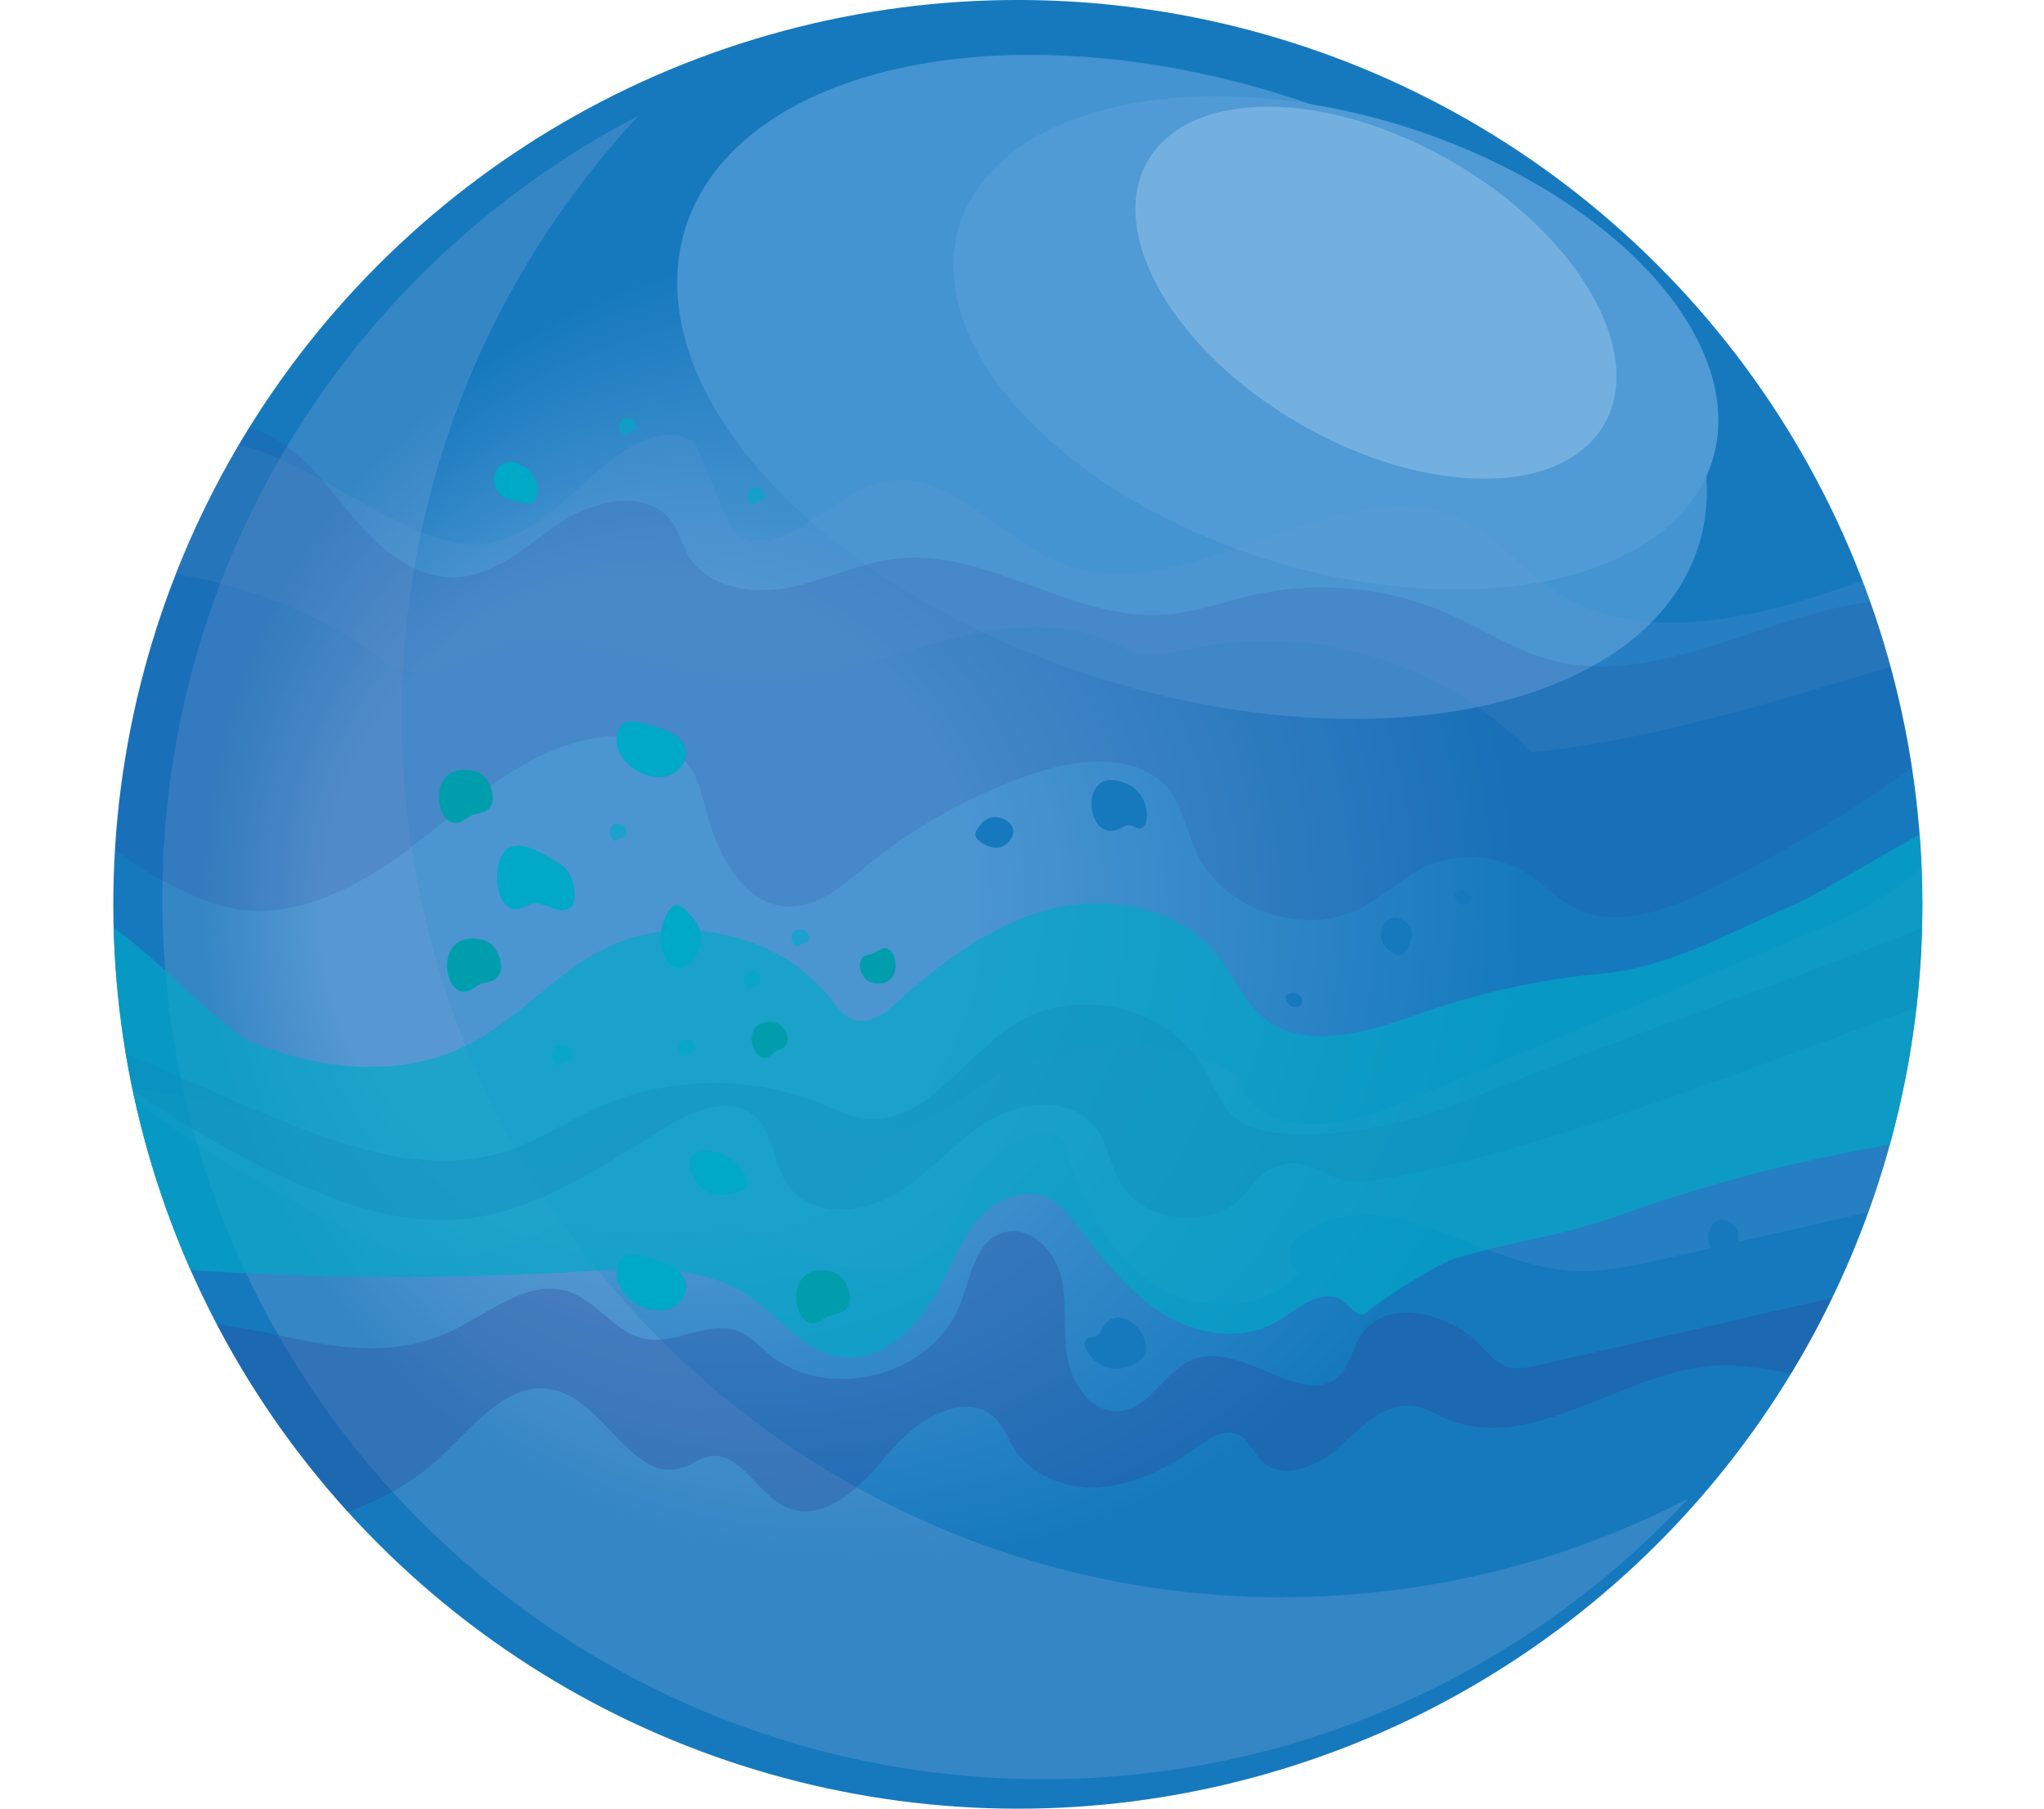 <?xml version="1.0" encoding="UTF-8"?>
<svg xmlns="http://www.w3.org/2000/svg" xmlns:xlink="http://www.w3.org/1999/xlink" viewBox="0 0 103.95 92.01">
  <defs>
    <style>
      .cls-1 {
        opacity: .36;
      }

      .cls-1, .cls-2, .cls-3, .cls-4 {
        mix-blend-mode: multiply;
      }

      .cls-1, .cls-3 {
        fill: #6e9fd5;
      }

      .cls-5, .cls-6, .cls-7 {
        mix-blend-mode: overlay;
      }

      .cls-5, .cls-7 {
        fill: #00a9c6;
      }

      .cls-8 {
        fill: #1679be;
      }

      .cls-9 {
        fill: none;
      }

      .cls-2 {
        opacity: .15;
      }

      .cls-2, .cls-4 {
        fill: #2c4294;
      }

      .cls-10 {
        isolation: isolate;
      }

      .cls-11 {
        fill: #4494d1;
      }

      .cls-6 {
        fill: #009eac;
      }

      .cls-12 {
        fill: #509bd5;
      }

      .cls-3 {
        opacity: .18;
      }

      .cls-7 {
        opacity: .66;
      }

      .cls-4 {
        opacity: .28;
      }

      .cls-13 {
        clip-path: url(#clippath);
      }

      .cls-14 {
        fill: url(#_Безымянный_градиент_126);
      }

      .cls-15 {
        fill: #73b0e0;
      }
    </style>
    <clipPath id="clippath">
      <circle class="cls-9" cx="51.77" cy="46" r="46" transform="translate(-17.37 50.08) rotate(-45)"/>
    </clipPath>
    <radialGradient id="_Безымянный_градиент_126" data-name="Безымянный градиент 126" cx="51.77" cy="46" fx="22.51" fy="46" r="46" gradientTransform="translate(47.69 -23.13) rotate(45)" gradientUnits="userSpaceOnUse">
      <stop offset=".36" stop-color="#4b95d1"/>
      <stop offset=".73" stop-color="#1679be"/>
    </radialGradient>
  </defs>
  <g class="cls-10">
    <g id="Calque_2" data-name="Calque 2">
      <g id="Calque_1-2" data-name="Calque 1">
        <g class="cls-13">
          <circle class="cls-14" cx="51.77" cy="46" r="46" transform="translate(-17.37 50.08) rotate(-45)"/>
          <ellipse class="cls-11" cx="60.63" cy="19.69" rx="15.55" ry="27" transform="translate(23.72 71.66) rotate(-72.62)"/>
          <ellipse class="cls-12" cx="67.94" cy="17.45" rx="11.55" ry="20.06" transform="translate(30.99 77.07) rotate(-72.62)"/>
          <path class="cls-1" d="M65.26,81.25c-24.75,0-44.82-20.07-44.82-44.82,0-11.8,4.57-22.53,12.03-30.54-14.38,7.46-24.21,22.48-24.21,39.79,0,24.75,20.07,44.82,44.82,44.82,12.95,0,24.61-5.5,32.79-14.28-6.17,3.2-13.18,5.02-20.61,5.02Z"/>
          <path class="cls-15" d="M81.58,21.59c-2.13,3.69-9.05,3.68-15.46-.02-6.41-3.7-9.88-9.69-7.75-13.38,2.13-3.69,9.05-3.68,15.46.02,6.41,3.7,9.88,9.69,7.75,13.38Z"/>
          <g>
            <path class="cls-3" d="M34.71,60.63c2.5,2.07,5.58,3.42,8.79,3.86,1,.14,2.06.18,2.97-.24,1.64-.75,2.29-2.68,3.19-4.24.9-1.56,2.82-3.02,4.37-2.1.82,2.72,2.02,5.48,4.31,7.16,2.28,1.68,5.9,1.83,7.71-.36-.8-.45-.49-1.94.42-2.04,3.76-2.68,8.59,1.53,13.18,1.95,1.69.16,3.37-.22,5.02-.6,4.79-1.09,9.59-2.19,14.38-3.28,1.82-3.06,3.23-6.37,4.17-9.8.7-2.56,1.12-5.33.21-7.81-.91-2.49-3.55-4.5-6.13-3.9.55,1.13,1.09,2.26,1.64,3.39-1.66,2.59-4.67,3.91-7.51,5.1-6.95,2.89-13.9,5.78-20.84,8.67-2.76,1.15-7.22,1.36-7.45-1.62-3.87-2.21-8.93-2.16-12.76.13-1.45.87-2.75,2.04-4.38,2.5-3.32.94-6.77-1.34-10.2-1.03-3.27.3-5.96,2.87-9.21,3.29-1.81.23-3.62-.23-5.39-.68-4.91-1.27-10.04-3.15-15.05-3.7,2.94,2.73,7.72,5.29,11.37,7.17,3.91,2.01,5.42,2.11,9.44.5,2.19-.88,5.15-4.06,7.76-2.32Z"/>
            <path class="cls-3" d="M25.03,27.59c3.96-.81,6.67-6.92,10.29-5.13l1.92,4.58c2.17,1.87,4.86-1.84,7.65-2.52,3.27-.79,5.81,2.78,8.92,4.07,6.7,2.78,14.72-5.5,21.03-1.9,1.43.81,2.49,2.14,3.82,3.11,4.53,3.27,10.81,1.65,16.05-.27,1.98-.73,4.16-1.49,6.14-.37,1.02.57,1.66,1.72,1.41,2.86-.3,1.39-1.81.66-2.96.98-7.09,2-14.12,4.53-21.45,5.27-4.53-4.79-11.78-6.76-18.14-5.07-.86.23-1.78.18-2.56-.25-2.6-1.44-5.99-1.18-8.95-.42-3.38.87-6.71,2.31-10.2,2.15-2.9-.13-5.63-1.36-8.49-1.83-2.04-.33-4.36-.14-6.07.89-1.21.73-2.75.7-3.89-.14-2.54-1.88-5.45-3.21-8.52-3.98-2.96-.74-8.4-.95-4.37-5.36,5.4-5.9,12.94,4.46,18.37,3.34Z"/>
            <path class="cls-4" d="M23.52,67.41c1.71-.91,3.51-2.31,5.36-1.72,1.48.47,2.4,2.12,3.93,2.42,1.59.3,3.26-1,4.76-.39.59.24,1.03.73,1.51,1.14,3,2.53,8.36,1.14,9.75-2.53.53-1.39.79-3.23,2.21-3.64,1.33-.39,2.61.93,2.93,2.28.33,1.35.07,2.77.32,4.14.24,1.36,1.29,2.8,2.67,2.67,1.58-.16,2.34-2.17,3.84-2.68,2.48-.83,5.59,2.7,7.38.79.5-.53.61-1.31,1-1.92,1.25-2,4.48-1.25,6.12.46.4.42.79.9,1.34,1.08.51.17,1.06.05,1.58-.07,6.04-1.38,12.07-2.76,18.11-4.14.24,1.91-1.08,3.9-2.94,4.42-1.75.49-3.59-.22-5.41-.27-5.03-.14-9.91,4.72-14.52,2.68-.48-.21-.94-.5-1.46-.6-1.47-.27-2.71,1-3.82,2.01-1.1,1.01-2.9,1.84-3.98.81-.46-.44-.68-1.14-1.26-1.39-.67-.29-1.4.18-2,.6-1.43,1.01-3.02,1.88-4.76,2.07s-3.65-.46-4.59-1.93c-.32-.51-.53-1.1-.95-1.53-1.5-1.53-4.05.05-5.41,1.71-1.36,1.66-3.31,3.67-5.26,2.78-1.49-.68-2.36-2.92-3.96-2.57-.45.1-.82.4-1.25.55-2.54.9-3.99-3.35-6.61-3.95-2.25-.51-4.01,1.78-5.69,3.37-2.99,2.82-7.26,3.85-11.36,4.14-.37.03-.76.04-1.09-.13-.4-.21-.62-.64-.81-1.05-1.42-2.99-6.04-9.79-.03-9.78,5.09,0,9.29,2.89,14.35.19Z"/>
            <path class="cls-4" d="M21.84,62.03c4.37.34,8.3-2.41,12.03-4.7,1.37-.84,3.21-1.61,4.45-.59,1.05.85.99,2.49,1.78,3.58,1.17,1.62,3.72,1.44,5.43.42s3-2.65,4.7-3.7c1.7-1.04,4.23-1.28,5.46.29.61.78.74,1.83,1.21,2.7,1.25,2.33,5.07,2.6,6.63.47.59-.8,1.1-1.17,2.09-1.33.68-.11,1.69.51,2.33.75,1.2.45,2.99-.09,4.25-.33,6.75-1.3,18.98-6.01,25.42-8.42,3.71-1.39,1.12-1.41,2.77-5.01-8.95,3.64-17.41,6.38-26.36,10.01-3.46,1.41-9,2.17-11,.85-1.08-.71-1.39-2.18-2.16-3.22-2.06-2.77-6.34-3.56-9.25-1.72-2.64,1.66-4.6,5.22-7.69,4.81-.76-.1-1.45-.45-2.16-.74-3.56-1.45-7.7-1.41-11.22.13-1.67.73-3.21,1.78-4.95,2.32-4.02,1.25-8.32-.38-12.22-1.98-3.44-1.42-6.99-3.28-10.58-4.2,3.98,3.57,13.69,9.61,19.03,9.61Z"/>
            <path class="cls-2" d="M20.72,43.23c3.08-2.32,6.05-5.24,9.88-5.74,1.7-.22,3.67.21,4.58,1.67.37.59.53,1.28.7,1.95.58,2.31,1.93,5.01,4.31,5,1.47,0,2.68-1.08,3.82-2.02,2.54-2.08,5.46-3.7,8.58-4.75,2.37-.8,5.47-1.07,6.95.95.63.86.81,1.95,1.24,2.92,1.34,3.05,5.45,4.51,8.42,2.98,1.15-.59,2.09-1.53,3.25-2.08,1.67-.78,3.73-.64,5.28.36.81.52,1.47,1.26,2.32,1.7,2.09,1.09,4.63.17,6.75-.86,3.16-1.53,6.19-3.31,9.08-5.3,2.47-1.7,5.09-4.15,4.7-7.13-.07-.56-.27-1.11-.65-1.52-.56-.59-1.41-.77-2.22-.83-6.48-.49-12.76,4.78-19.01,3-1.77-.51-3.33-1.55-5.01-2.29-3.07-1.36-6.58-1.71-9.86-.99-1.53.34-3.03.91-4.59,1.02-4.68.34-8.99-3.37-13.65-2.85-1.88.21-3.63,1.11-5.49,1.47-1.86.37-4.11,0-5.08-1.62-.32-.54-.47-1.18-.83-1.7-1.19-1.69-3.86-1.18-5.59-.05-1.73,1.13-3.34,2.76-5.4,2.85-1.94.08-3.65-1.25-4.94-2.71-1.28-1.46-2.38-3.14-4.02-4.19-2.96-1.88-7.12-1.06-9.67,1.35C.9,27.28-.08,33.85,1.7,38.47c1.28,3.31,6.28,6.64,9.53,7.6,3.32.98,6.9-.88,9.49-2.83Z"/>
            <path class="cls-7" d="M12.96,53.07c3.48,1.41,7.57,1.76,10.91.04,2.55-1.31,4.43-3.67,7.01-4.92,3.79-1.83,8.78-.68,11.38,2.63.33.42.65.89,1.16,1.06.81.27,1.62-.36,2.26-.94,2.29-2.07,4.85-3.99,7.85-4.72,3-.73,6.52-.02,8.42,2.41.78,1,1.27,2.24,2.23,3.07,2.21,1.9,5.56.72,8.32-.24,2.91-1.01,5.94-1.66,9.01-1.94,3.39-.31,6.59-2.15,9.72-3.5,1.6-.69,6.14-3.58,7.75-4.25,1.61-.67.77,2.9,2.25,3.83-1.29,2.49,1.82,7.59.25,9.92-1.47,2.19-4.41,2.5-7,3-3.78.73-7.75,1.75-11.81,3.19-3.75,1.33-4.87,1.19-8.69,2.31-.78.23-3.25,1.75-4.53,2.77-.44.35-.95-.64-1.5-.79-1.14-.3-2.13.74-3.17,1.31-1.8.98-4.1.52-5.81-.6-1.71-1.12-2.97-2.8-4.22-4.42-.41-.53-.85-1.08-1.46-1.36-1.13-.53-2.53.02-3.39.93-.86.91-1.34,2.1-1.89,3.22-1.04,2.09-2.92,4.25-5.24,3.94-1.92-.26-3.17-2.1-4.79-3.16-2.37-1.55-5.43-1.36-8.27-1.19-9.6.57-19.25.27-28.8-.89-1.5-.18-1.02-16.28.56-17.5,2.95-2.27,8.9,5.75,11.49,6.81Z"/>
          </g>
          <g>
            <path class="cls-6" d="M23.82,50.41c.2-.08.36-.24.56-.33.26-.12.57-.11.81-.28.38-.27.34-.86.14-1.28-.11-.24-.27-.47-.5-.6-.19-.11-.4-.15-.62-.17-2.18-.2-1.61,3.11-.39,2.65Z"/>
            <path class="cls-6" d="M41.57,67.28c.2-.08.36-.24.56-.33.26-.12.57-.11.81-.28.38-.27.34-.86.14-1.28-.11-.24-.27-.47-.5-.6-.19-.11-.4-.15-.62-.17-2.18-.2-1.61,3.11-.39,2.65Z"/>
            <path class="cls-6" d="M23.4,41.82c.2-.08.36-.24.56-.33.26-.12.57-.11.81-.28.38-.27.34-.86.14-1.28-.11-.24-.27-.47-.5-.6-.19-.11-.4-.15-.62-.16-2.18-.2-1.61,3.11-.39,2.65Z"/>
            <path class="cls-7" d="M31.36,42.73c.06-.02.11-.08.18-.1.08-.04.18-.04.25-.09.12-.09.11-.27.04-.4-.04-.08-.09-.15-.16-.19-.06-.03-.13-.05-.19-.05-.69-.06-.51.98-.12.84Z"/>
            <path class="cls-7" d="M28.49,54.16c.08-.03.14-.09.22-.13.1-.05.22-.04.32-.11.15-.11.13-.33.05-.5-.04-.09-.11-.18-.2-.24-.07-.04-.16-.06-.24-.06-.85-.08-.63,1.22-.15,1.04Z"/>
            <path class="cls-7" d="M31.84,22.1c.06-.02.11-.08.18-.1.08-.04.18-.04.25-.09.12-.09.11-.27.04-.4-.04-.08-.09-.15-.16-.19-.06-.03-.13-.05-.19-.05-.69-.06-.51.98-.12.84Z"/>
            <path class="cls-7" d="M40.61,48.11c.06-.02.11-.08.18-.1.08-.04.18-.04.25-.09.12-.09.11-.27.04-.4-.04-.08-.09-.15-.16-.19-.06-.03-.13-.05-.19-.05-.69-.06-.51.98-.12.84Z"/>
            <path class="cls-7" d="M38.17,50.24c.06-.02.11-.08.18-.1.08-.04.18-.04.25-.09.12-.09.11-.27.04-.4-.04-.08-.09-.15-.16-.19-.06-.03-.13-.05-.19-.05-.69-.06-.51.98-.12.84Z"/>
            <path class="cls-7" d="M34.84,53.72c.06-.02.11-.08.18-.1.08-.04.18-.04.25-.09.12-.09.11-.27.04-.4-.04-.08-.09-.15-.16-.19-.06-.03-.13-.05-.19-.05-.69-.06-.51.98-.12.84Z"/>
            <path class="cls-7" d="M38.37,25.62c.06-.02.11-.08.18-.1.08-.04.18-.04.25-.09.12-.09.11-.27.04-.4-.04-.08-.09-.15-.16-.19-.06-.03-.13-.05-.19-.05-.69-.06-.51.98-.12.84Z"/>
            <path class="cls-6" d="M44.83,48.26c-.13.05-.24.16-.37.22-.17.08-.38.07-.54.18-.25.18-.23.57-.09.85.07.16.18.31.33.4.12.07.27.1.41.11,1.45.13,1.07-2.07.26-1.76Z"/>
            <path class="cls-6" d="M39.09,53.76c.13-.07.21-.19.33-.27.16-.1.37-.13.5-.26.22-.21.14-.6-.03-.85-.1-.15-.22-.28-.39-.35-.13-.05-.28-.06-.42-.05-1.46.08-.76,2.2,0,1.78Z"/>
            <path class="cls-5" d="M28.82,44.25c-.18-.22-.43-.38-.69-.51-.11-.06-.25-.14-.39-.22.16.28.31.57.43.79.17.32.33.65.37,1.01.04.32-.02.65-.13.96.25.04.5,0,.66-.17.15-.17.16-.41.15-.63-.02-.43-.12-.88-.4-1.22Z"/>
            <path class="cls-5" d="M28.54,45.31c-.04-.36-.2-.69-.37-1.01-.12-.22-.26-.5-.43-.79-.61-.33-1.41-.71-1.92-.33-.63.46-.62,1.7-.39,2.34.13.36.41.73.79.73.32,0,.59-.25.91-.3.34-.05.66.12.98.24.09.03.19.06.3.07.11-.31.17-.63.13-.96Z"/>
            <path class="cls-5" d="M28.54,45.31c-.04-.36-.2-.69-.37-1.01-.12-.22-.26-.5-.43-.79-.61-.33-1.41-.71-1.92-.33-.63.46-.62,1.7-.39,2.34.13.36.41.73.79.73.32,0,.59-.25.91-.3.34-.05.66.12.98.24.09.03.19.06.3.07.11-.31.17-.63.13-.96Z"/>
            <path class="cls-5" d="M34.1,46.21c-.28.33-.46.84-.49,1.3-.04.45.05.85.2,1.15.18.37.48.63.85.55.37-.08.8-.55.94-1.13.14-.58-.06-1.06-.31-1.33-.25-.26-.77-1.03-1.18-.54Z"/>
            <path class="cls-5" d="M38,60c-.15-.4-.5-.81-.88-1.07-.37-.26-.76-.38-1.1-.4-.42-.03-.78.11-.9.46-.12.36.08.97.51,1.38.44.41.95.48,1.31.39.35-.09,1.28-.15,1.05-.75Z"/>
            <path class="cls-5" d="M27.27,25.36c.12-.31.07-.7-.07-1.01s-.39-.53-.65-.68c-.32-.18-.69-.24-1-.06s-.51.64-.4,1.05c.11.43.48.67.82.75.33.08,1.12.41,1.29-.06Z"/>
            <path class="cls-5" d="M31.55,36.96c-.25.38-.25.89-.06,1.3.19.41.54.74.93.96.49.27,1.08.41,1.61.22.53-.18.94-.74.84-1.29-.1-.56-.66-.92-1.21-1.08-.52-.15-1.74-.68-2.11-.11Z"/>
            <path class="cls-5" d="M31.55,64.09c-.25.38-.25.89-.06,1.3.19.41.54.74.93.96.49.27,1.08.41,1.61.22.53-.18.94-.74.84-1.29-.1-.56-.66-.92-1.21-1.08-.52-.15-1.74-.68-2.11-.11Z"/>
          </g>
          <g>
            <path class="cls-8" d="M56.83,42.2c.22-.08.42-.26.65-.22.19.03.36.21.55.15.14-.04.21-.19.25-.33.18-.72-.19-1.53-.85-1.87-2.6-1.33-2.31,2.91-.6,2.27Z"/>
            <path class="cls-8" d="M56.16,67.41c-.13.19-.2.45-.41.56-.17.08-.41.04-.54.19-.09.11-.06.28,0,.41.26.69,1.04,1.14,1.77,1.04,2.9-.4.22-3.71-.81-2.2Z"/>
            <path class="cls-8" d="M70.35,48.01c.12.22.33.38.55.5.07.04.15.08.24.09.17,0,.31-.14.4-.29.22-.34.35-.8.15-1.16-.08-.15-.22-.27-.37-.37-.76-.47-1.32.6-.98,1.22Z"/>
            <path class="cls-8" d="M86.98,63.38c.12.22.33.38.55.5.07.04.15.08.24.09.17,0,.31-.14.4-.29.22-.34.35-.8.15-1.16-.08-.15-.22-.27-.37-.37-.76-.47-1.32.6-.98,1.22Z"/>
            <path class="cls-8" d="M50.23,41.65c-.23.11-.4.31-.53.53-.05.07-.09.15-.1.23-.01.17.13.32.27.42.33.24.78.39,1.15.21.16-.08.29-.2.38-.35.51-.73-.53-1.35-1.17-1.05Z"/>
            <path class="cls-8" d="M78.06,47.29c-.25-.04-.5.03-.74.13-.08.03-.16.07-.21.14-.11.13-.08.33-.02.5.14.39.42.76.82.83.17.03.35,0,.51-.07.83-.31.34-1.41-.36-1.53Z"/>
            <path class="cls-8" d="M74.44,45.31c-.11-.02-.23.02-.34.06-.04.02-.07.03-.1.06-.05.06-.03.15,0,.23.07.17.2.34.38.37.08.01.16,0,.23-.03.38-.15.14-.65-.18-.69Z"/>
            <path class="cls-8" d="M65.84,50.51c-.11-.02-.23.02-.33.06-.04.02-.07.03-.1.06-.05.06-.03.15,0,.23.07.17.2.34.38.37.08.01.16,0,.23-.03.38-.15.14-.65-.18-.69Z"/>
            <path class="cls-8" d="M79.24,66.26c-.18-.03-.36.03-.53.1-.06.02-.11.05-.15.1-.08.1-.05.24,0,.35.1.27.31.54.6.58.12.02.25,0,.37-.05.59-.23.23-1.01-.28-1.08Z"/>
          </g>
        </g>
      </g>
    </g>
  </g>
</svg>